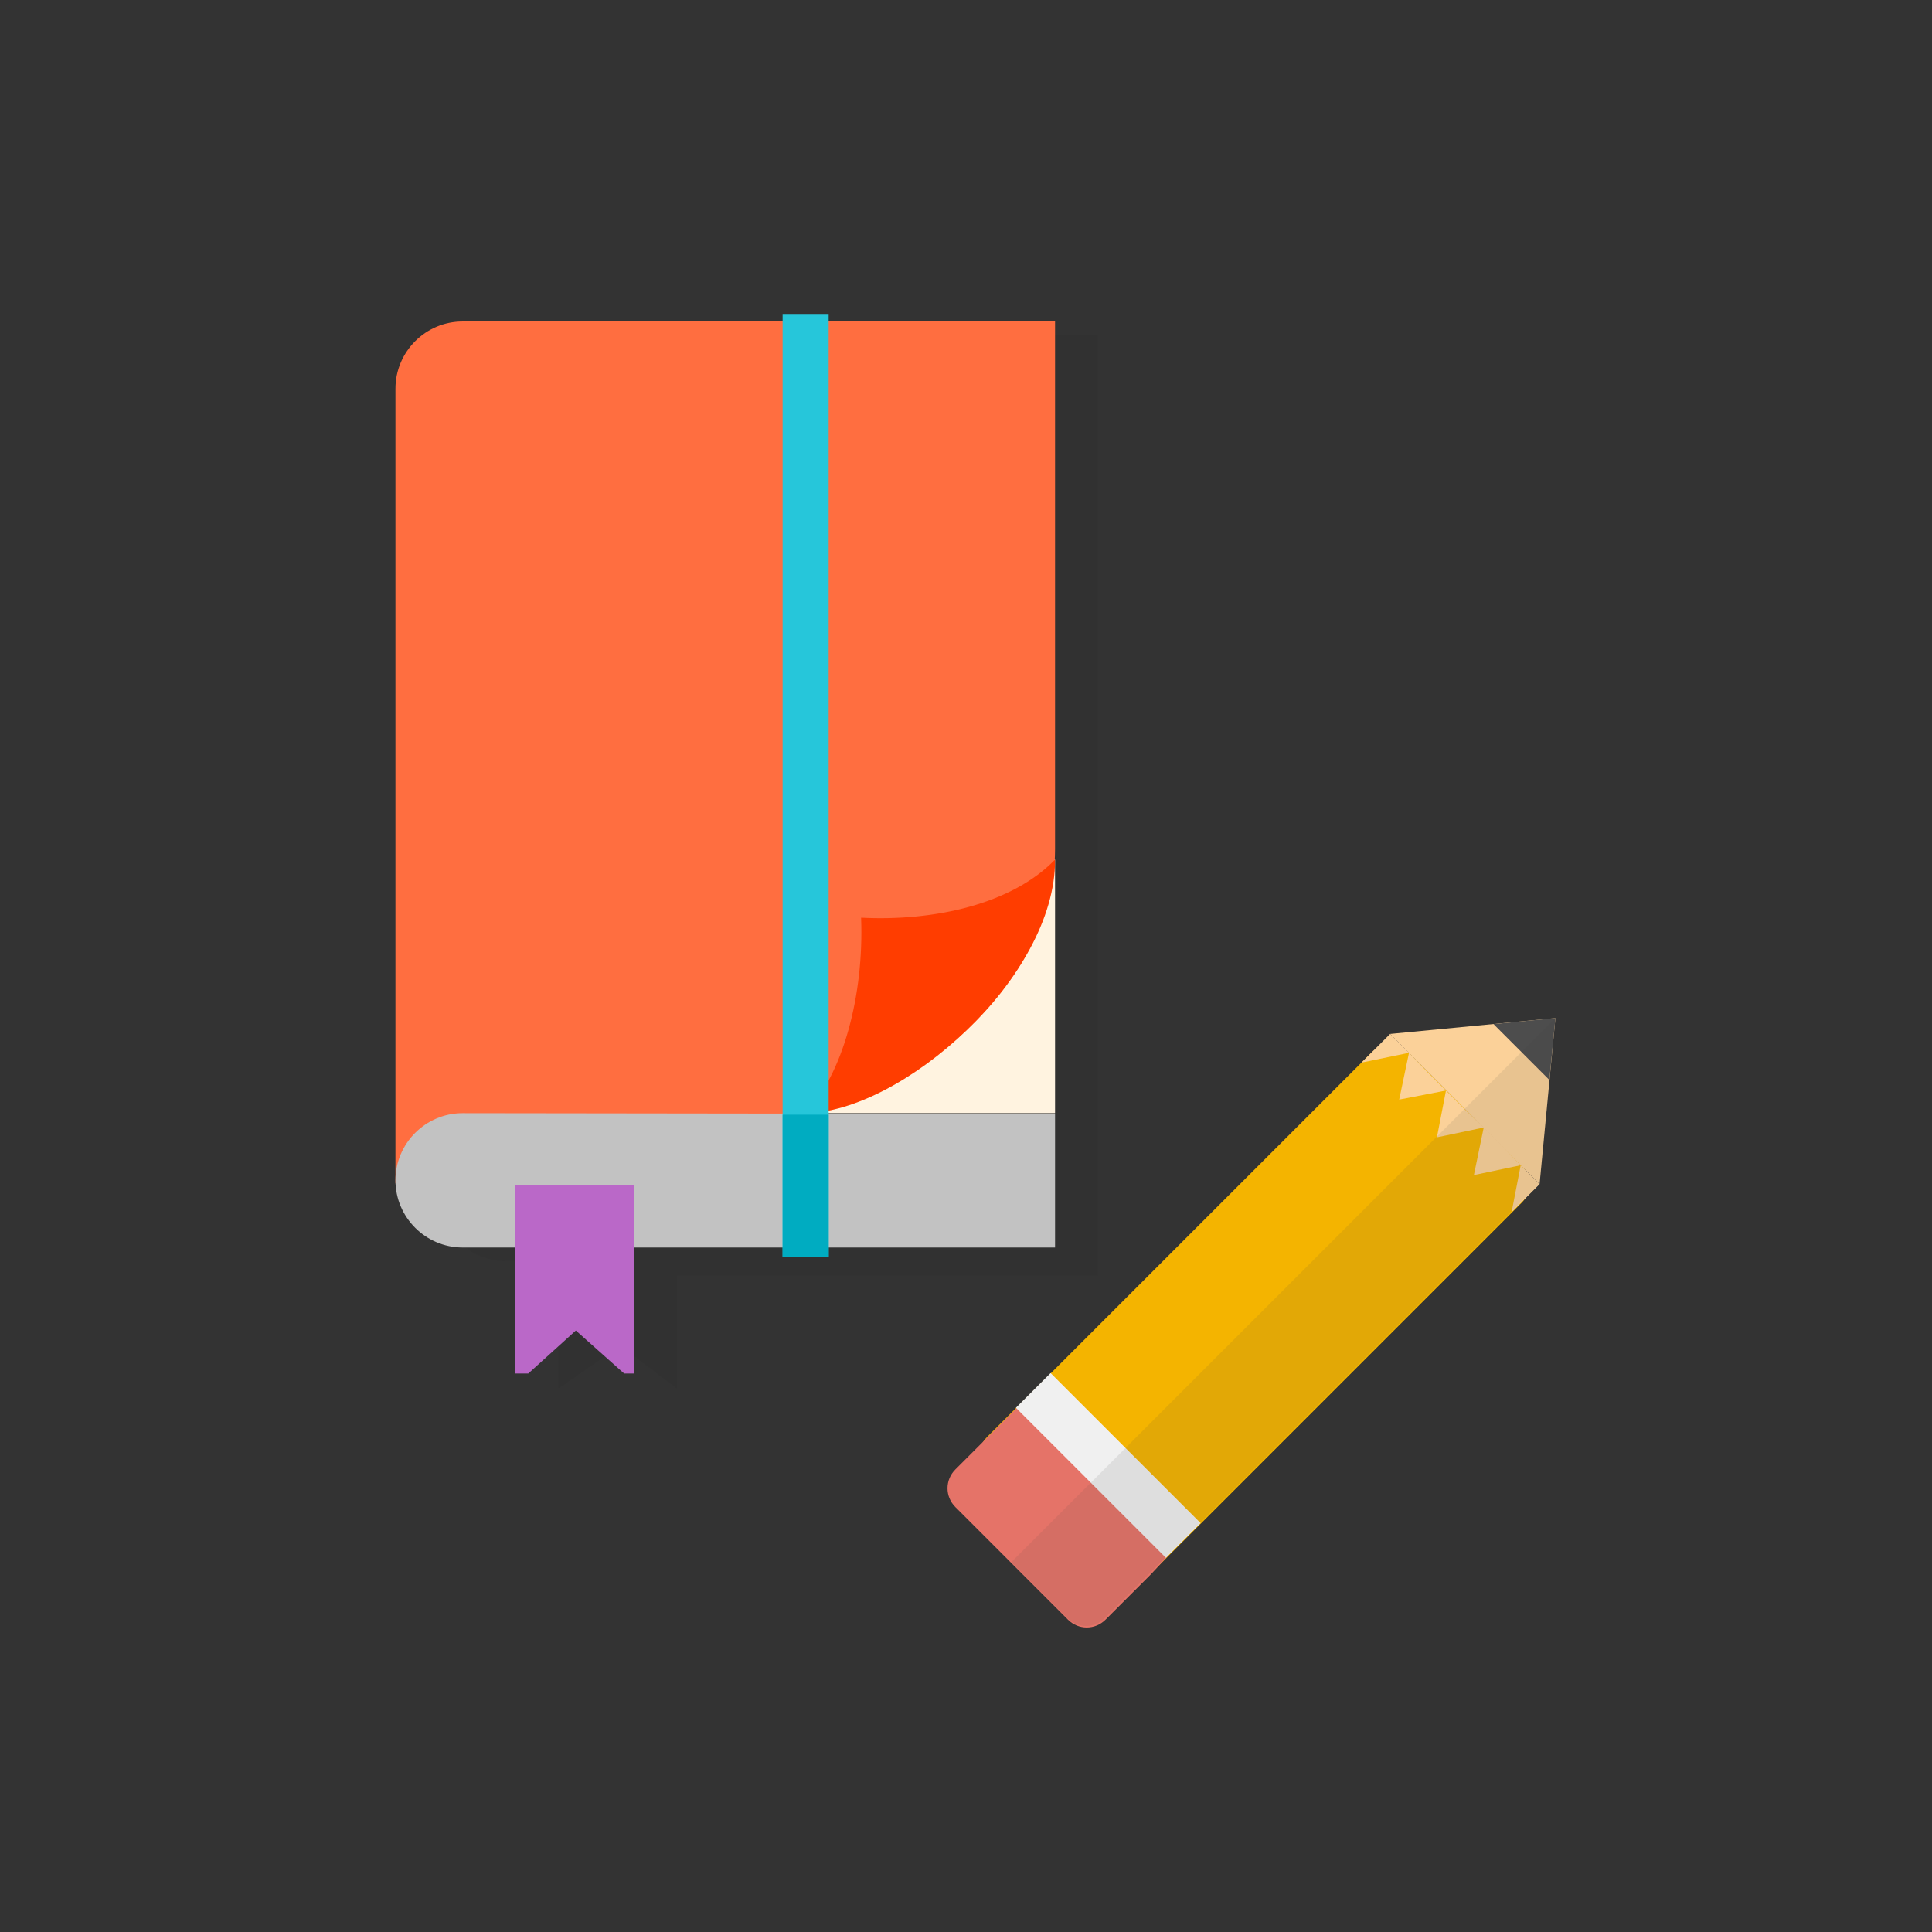 <?xml version="1.0" encoding="utf-8"?>
<!-- Generator: Adobe Illustrator 17.1.0, SVG Export Plug-In . SVG Version: 6.00 Build 0)  -->
<!DOCTYPE svg PUBLIC "-//W3C//DTD SVG 1.1//EN" "http://www.w3.org/Graphics/SVG/1.1/DTD/svg11.dtd">
<svg version="1.1" id="Layer_1" xmlns="http://www.w3.org/2000/svg" xmlns:xlink="http://www.w3.org/1999/xlink" x="0px" y="0px"
	 viewBox="0 0 256 256 " enable-background="new 0 0 256 256" xml:space="preserve">
<rect x="0" y="0" width="256" height="256" fill="#333333" stroke="none"/>
<g id="knowledge"><path opacity=".1" fill="#212121" enable-background="new" d="M67.1 44.5c-.2 0-.4 0-.6.1h-8.3v114.1c.2 4.7 4.1 8.4 8.8 8.4h7v16.9l8.2-5.7 7.5 5.7v-15h55.8v-124.6l-78.4.1z"/><path fill="#FFF3E0" d="M102.7 113.9h37.1v33.6h-37.1z"/><path fill="#FF6E40" d="M61.3 42.6c-4.9 0-8.9 4-8.9 8.9v105.3l52.4-9.3c13.1 0 35-15.6 35-35v-69.9h-78.5z"/><path fill="#C2C2C2" d="M61.3 147.5c-4.9 0-8.9 4-8.9 8.9s4 8.9 8.9 8.9h78.5v-17.7l-78.5-.1z"/><path fill="#BA68C8" d="M68.3 157v25h1.7l6.3-5.7 6.4 5.7h1.3v-25z"/><path fill="#FF3D00" d="M114.1 121.6c9.7.5 20-1.8 25.7-7.7.1 15.6-20.3 33.5-33.1 33.6 5-5.1 7.8-15.7 7.4-25.9z"/><path fill="#26C6DA" d="M103.7 41.6h6.1v124.9h-6.1z"/><path fill="#00ACC1" d="M103.7 147.7h6.1v18.8h-6.1z"/><path fill="#F4B400" d="M130.8 190.4c-1.4 1.4-1.4 3.6 0 5l14.9 14.9c1.4 1.4 3.6 1.4 5 0l50.9-50.9c1.4-1.4 1.4-3.6 0-5l-14.9-14.9c-1.4-1.4-3.6-1.4-5 0l-50.9 50.9z"/><path fill="#E57368" d="M154.9 206l-2.5-2.5-7.4-7.4-9.9-9.9-2.5 2.5-6 6c-1.4 1.4-1.4 3.6 0 5l14.9 14.9c1.4 1.4 3.6 1.4 5 0l6-6 2.4-2.6z"/><path fill="#F0F0F0" d="M134.614 186.538l4.596-4.596 19.87 19.87-4.596 4.596z"/><path fill="#FBD199" d="M184.2 137l21.9-2.1-2.1 22z"/><path fill="#4D4D4D" d="M197.9 135.7l8.2-.8-.8 8.2z"/><g fill="#FBD199"><path d="M186.7 139.5l-2.5-2.5-3.8 3.8zM190.4 150.7l3.7-3.7-2.5-2.5zM191.6 144.5l-2.5-2.5-3.7 3.7zM186.7 139.5l2.4 2.5-3.7 3.7zM196.6 149.4l-2.5-2.4-3.7 3.7zM200.3 160.6l3.7-3.7-2.5-2.5zM201.5 154.4l-2.4-2.5-3.8 3.8zM196.6 149.4l2.5 2.5-3.8 3.8z"/></g><path opacity=".1" fill="#424242" enable-background="new" d="M206.1 134.9l-72.1 72.1 7.4 7.4c1.4 1.4 3.6 1.4 5 0l57.6-57.6 2.1-21.9z"/><path fill="none" d="M0 0h256v256h-256z"/></g>
</svg>
